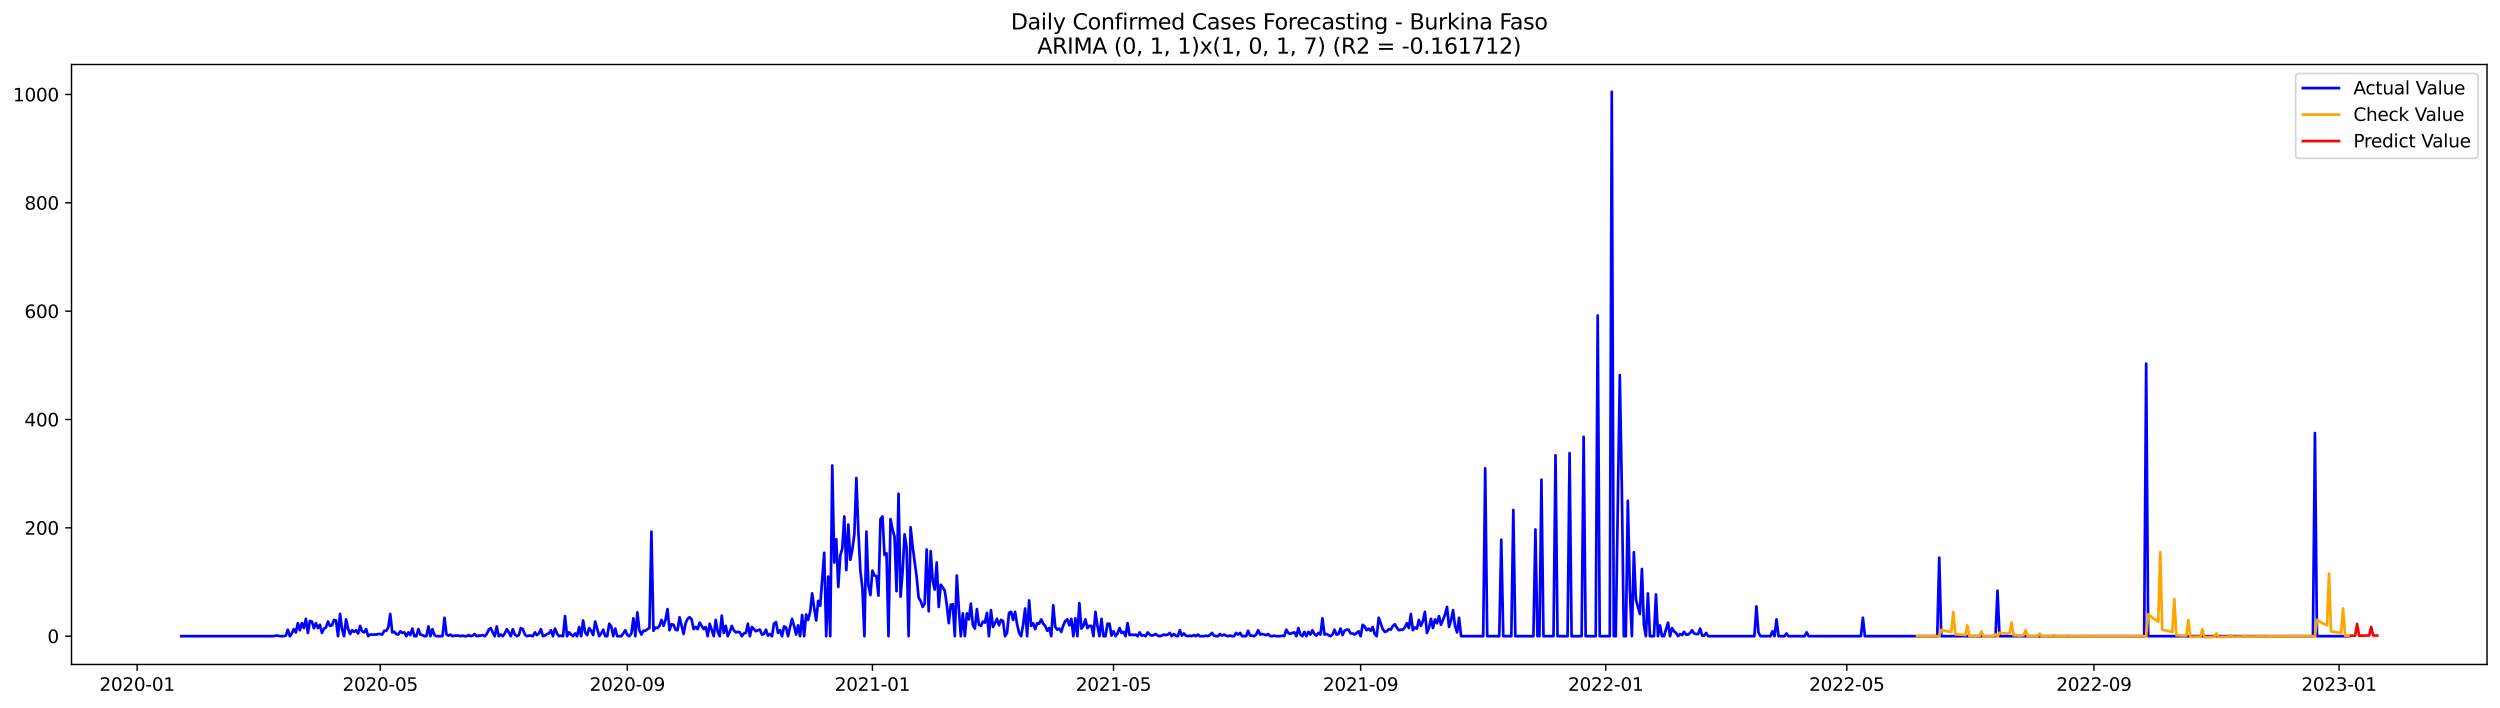 <?xml version="1.0" encoding="utf-8" standalone="no"?>
<!DOCTYPE svg PUBLIC "-//W3C//DTD SVG 1.1//EN"
  "http://www.w3.org/Graphics/SVG/1.1/DTD/svg11.dtd">
<svg xmlns:xlink="http://www.w3.org/1999/xlink" width="1386.05pt" height="392.274pt" viewBox="0 0 1386.05 392.274" xmlns="http://www.w3.org/2000/svg" version="1.1">
 <defs>
  <style type="text/css">*{stroke-linejoin: round; stroke-linecap: butt}</style>
 </defs>
 <g id="figure_1">
  <g id="patch_1">
   <path d="M 0 392.274 
L 1386.05 392.274 
L 1386.05 0 
L 0 0 
z
" style="fill: #ffffff"/>
  </g>
  <g id="axes_1">
   <g id="patch_2">
    <path d="M 39.65 368.396 
L 1378.85 368.396 
L 1378.85 35.755 
L 39.65 35.755 
z
" style="fill: #ffffff"/>
   </g>
   <g id="matplotlib.axis_1">
    <g id="xtick_1">
     <g id="line2d_1">
      <defs>
       <path id="m2b590245a7" d="M 0 0 
L 0 3.5 
" style="stroke: #000000; stroke-width: 0.8"/>
      </defs>
      <g>
       <use xlink:href="#m2b590245a7" x="76.018" y="368.396" style="stroke: #000000; stroke-width: 0.8"/>
      </g>
     </g>
     <g id="text_1">
      <!-- 2020-01 -->
      <g transform="translate(55.126 382.994)scale(0.1 -0.1)">
       <defs>
        <path id="DejaVuSans-32" d="M 1228 531 
L 3431 531 
L 3431 0 
L 469 0 
L 469 531 
Q 828 903 1448 1529 
Q 2069 2156 2228 2338 
Q 2531 2678 2651 2914 
Q 2772 3150 2772 3378 
Q 2772 3750 2511 3984 
Q 2250 4219 1831 4219 
Q 1534 4219 1204 4116 
Q 875 4013 500 3803 
L 500 4441 
Q 881 4594 1212 4672 
Q 1544 4750 1819 4750 
Q 2544 4750 2975 4387 
Q 3406 4025 3406 3419 
Q 3406 3131 3298 2873 
Q 3191 2616 2906 2266 
Q 2828 2175 2409 1742 
Q 1991 1309 1228 531 
z
" transform="scale(0.016)"/>
        <path id="DejaVuSans-30" d="M 2034 4250 
Q 1547 4250 1301 3770 
Q 1056 3291 1056 2328 
Q 1056 1369 1301 889 
Q 1547 409 2034 409 
Q 2525 409 2770 889 
Q 3016 1369 3016 2328 
Q 3016 3291 2770 3770 
Q 2525 4250 2034 4250 
z
M 2034 4750 
Q 2819 4750 3233 4129 
Q 3647 3509 3647 2328 
Q 3647 1150 3233 529 
Q 2819 -91 2034 -91 
Q 1250 -91 836 529 
Q 422 1150 422 2328 
Q 422 3509 836 4129 
Q 1250 4750 2034 4750 
z
" transform="scale(0.016)"/>
        <path id="DejaVuSans-2d" d="M 313 2009 
L 1997 2009 
L 1997 1497 
L 313 1497 
L 313 2009 
z
" transform="scale(0.016)"/>
        <path id="DejaVuSans-31" d="M 794 531 
L 1825 531 
L 1825 4091 
L 703 3866 
L 703 4441 
L 1819 4666 
L 2450 4666 
L 2450 531 
L 3481 531 
L 3481 0 
L 794 0 
L 794 531 
z
" transform="scale(0.016)"/>
       </defs>
       <use xlink:href="#DejaVuSans-32"/>
       <use xlink:href="#DejaVuSans-30" x="63.623"/>
       <use xlink:href="#DejaVuSans-32" x="127.246"/>
       <use xlink:href="#DejaVuSans-30" x="190.869"/>
       <use xlink:href="#DejaVuSans-2d" x="254.492"/>
       <use xlink:href="#DejaVuSans-30" x="290.576"/>
       <use xlink:href="#DejaVuSans-31" x="354.199"/>
      </g>
     </g>
    </g>
    <g id="xtick_2">
     <g id="line2d_2">
      <g>
       <use xlink:href="#m2b590245a7" x="210.795" y="368.396" style="stroke: #000000; stroke-width: 0.8"/>
      </g>
     </g>
     <g id="text_2">
      <!-- 2020-05 -->
      <g transform="translate(189.904 382.994)scale(0.1 -0.1)">
       <defs>
        <path id="DejaVuSans-35" d="M 691 4666 
L 3169 4666 
L 3169 4134 
L 1269 4134 
L 1269 2991 
Q 1406 3038 1543 3061 
Q 1681 3084 1819 3084 
Q 2600 3084 3056 2656 
Q 3513 2228 3513 1497 
Q 3513 744 3044 326 
Q 2575 -91 1722 -91 
Q 1428 -91 1123 -41 
Q 819 9 494 109 
L 494 744 
Q 775 591 1075 516 
Q 1375 441 1709 441 
Q 2250 441 2565 725 
Q 2881 1009 2881 1497 
Q 2881 1984 2565 2268 
Q 2250 2553 1709 2553 
Q 1456 2553 1204 2497 
Q 953 2441 691 2322 
L 691 4666 
z
" transform="scale(0.016)"/>
       </defs>
       <use xlink:href="#DejaVuSans-32"/>
       <use xlink:href="#DejaVuSans-30" x="63.623"/>
       <use xlink:href="#DejaVuSans-32" x="127.246"/>
       <use xlink:href="#DejaVuSans-30" x="190.869"/>
       <use xlink:href="#DejaVuSans-2d" x="254.492"/>
       <use xlink:href="#DejaVuSans-30" x="290.576"/>
       <use xlink:href="#DejaVuSans-35" x="354.199"/>
      </g>
     </g>
    </g>
    <g id="xtick_3">
     <g id="line2d_3">
      <g>
       <use xlink:href="#m2b590245a7" x="347.801" y="368.396" style="stroke: #000000; stroke-width: 0.8"/>
      </g>
     </g>
     <g id="text_3">
      <!-- 2020-09 -->
      <g transform="translate(326.909 382.994)scale(0.1 -0.1)">
       <defs>
        <path id="DejaVuSans-39" d="M 703 97 
L 703 672 
Q 941 559 1184 500 
Q 1428 441 1663 441 
Q 2288 441 2617 861 
Q 2947 1281 2994 2138 
Q 2813 1869 2534 1725 
Q 2256 1581 1919 1581 
Q 1219 1581 811 2004 
Q 403 2428 403 3163 
Q 403 3881 828 4315 
Q 1253 4750 1959 4750 
Q 2769 4750 3195 4129 
Q 3622 3509 3622 2328 
Q 3622 1225 3098 567 
Q 2575 -91 1691 -91 
Q 1453 -91 1209 -44 
Q 966 3 703 97 
z
M 1959 2075 
Q 2384 2075 2632 2365 
Q 2881 2656 2881 3163 
Q 2881 3666 2632 3958 
Q 2384 4250 1959 4250 
Q 1534 4250 1286 3958 
Q 1038 3666 1038 3163 
Q 1038 2656 1286 2365 
Q 1534 2075 1959 2075 
z
" transform="scale(0.016)"/>
       </defs>
       <use xlink:href="#DejaVuSans-32"/>
       <use xlink:href="#DejaVuSans-30" x="63.623"/>
       <use xlink:href="#DejaVuSans-32" x="127.246"/>
       <use xlink:href="#DejaVuSans-30" x="190.869"/>
       <use xlink:href="#DejaVuSans-2d" x="254.492"/>
       <use xlink:href="#DejaVuSans-30" x="290.576"/>
       <use xlink:href="#DejaVuSans-39" x="354.199"/>
      </g>
     </g>
    </g>
    <g id="xtick_4">
     <g id="line2d_4">
      <g>
       <use xlink:href="#m2b590245a7" x="483.692" y="368.396" style="stroke: #000000; stroke-width: 0.8"/>
      </g>
     </g>
     <g id="text_4">
      <!-- 2021-01 -->
      <g transform="translate(462.801 382.994)scale(0.1 -0.1)">
       <use xlink:href="#DejaVuSans-32"/>
       <use xlink:href="#DejaVuSans-30" x="63.623"/>
       <use xlink:href="#DejaVuSans-32" x="127.246"/>
       <use xlink:href="#DejaVuSans-31" x="190.869"/>
       <use xlink:href="#DejaVuSans-2d" x="254.492"/>
       <use xlink:href="#DejaVuSans-30" x="290.576"/>
       <use xlink:href="#DejaVuSans-31" x="354.199"/>
      </g>
     </g>
    </g>
    <g id="xtick_5">
     <g id="line2d_5">
      <g>
       <use xlink:href="#m2b590245a7" x="617.356" y="368.396" style="stroke: #000000; stroke-width: 0.8"/>
      </g>
     </g>
     <g id="text_5">
      <!-- 2021-05 -->
      <g transform="translate(596.465 382.994)scale(0.1 -0.1)">
       <use xlink:href="#DejaVuSans-32"/>
       <use xlink:href="#DejaVuSans-30" x="63.623"/>
       <use xlink:href="#DejaVuSans-32" x="127.246"/>
       <use xlink:href="#DejaVuSans-31" x="190.869"/>
       <use xlink:href="#DejaVuSans-2d" x="254.492"/>
       <use xlink:href="#DejaVuSans-30" x="290.576"/>
       <use xlink:href="#DejaVuSans-35" x="354.199"/>
      </g>
     </g>
    </g>
    <g id="xtick_6">
     <g id="line2d_6">
      <g>
       <use xlink:href="#m2b590245a7" x="754.362" y="368.396" style="stroke: #000000; stroke-width: 0.8"/>
      </g>
     </g>
     <g id="text_6">
      <!-- 2021-09 -->
      <g transform="translate(733.47 382.994)scale(0.1 -0.1)">
       <use xlink:href="#DejaVuSans-32"/>
       <use xlink:href="#DejaVuSans-30" x="63.623"/>
       <use xlink:href="#DejaVuSans-32" x="127.246"/>
       <use xlink:href="#DejaVuSans-31" x="190.869"/>
       <use xlink:href="#DejaVuSans-2d" x="254.492"/>
       <use xlink:href="#DejaVuSans-30" x="290.576"/>
       <use xlink:href="#DejaVuSans-39" x="354.199"/>
      </g>
     </g>
    </g>
    <g id="xtick_7">
     <g id="line2d_7">
      <g>
       <use xlink:href="#m2b590245a7" x="890.253" y="368.396" style="stroke: #000000; stroke-width: 0.8"/>
      </g>
     </g>
     <g id="text_7">
      <!-- 2022-01 -->
      <g transform="translate(869.362 382.994)scale(0.1 -0.1)">
       <use xlink:href="#DejaVuSans-32"/>
       <use xlink:href="#DejaVuSans-30" x="63.623"/>
       <use xlink:href="#DejaVuSans-32" x="127.246"/>
       <use xlink:href="#DejaVuSans-32" x="190.869"/>
       <use xlink:href="#DejaVuSans-2d" x="254.492"/>
       <use xlink:href="#DejaVuSans-30" x="290.576"/>
       <use xlink:href="#DejaVuSans-31" x="354.199"/>
      </g>
     </g>
    </g>
    <g id="xtick_8">
     <g id="line2d_8">
      <g>
       <use xlink:href="#m2b590245a7" x="1023.917" y="368.396" style="stroke: #000000; stroke-width: 0.8"/>
      </g>
     </g>
     <g id="text_8">
      <!-- 2022-05 -->
      <g transform="translate(1003.025 382.994)scale(0.1 -0.1)">
       <use xlink:href="#DejaVuSans-32"/>
       <use xlink:href="#DejaVuSans-30" x="63.623"/>
       <use xlink:href="#DejaVuSans-32" x="127.246"/>
       <use xlink:href="#DejaVuSans-32" x="190.869"/>
       <use xlink:href="#DejaVuSans-2d" x="254.492"/>
       <use xlink:href="#DejaVuSans-30" x="290.576"/>
       <use xlink:href="#DejaVuSans-35" x="354.199"/>
      </g>
     </g>
    </g>
    <g id="xtick_9">
     <g id="line2d_9">
      <g>
       <use xlink:href="#m2b590245a7" x="1160.922" y="368.396" style="stroke: #000000; stroke-width: 0.8"/>
      </g>
     </g>
     <g id="text_9">
      <!-- 2022-09 -->
      <g transform="translate(1140.031 382.994)scale(0.1 -0.1)">
       <use xlink:href="#DejaVuSans-32"/>
       <use xlink:href="#DejaVuSans-30" x="63.623"/>
       <use xlink:href="#DejaVuSans-32" x="127.246"/>
       <use xlink:href="#DejaVuSans-32" x="190.869"/>
       <use xlink:href="#DejaVuSans-2d" x="254.492"/>
       <use xlink:href="#DejaVuSans-30" x="290.576"/>
       <use xlink:href="#DejaVuSans-39" x="354.199"/>
      </g>
     </g>
    </g>
    <g id="xtick_10">
     <g id="line2d_10">
      <g>
       <use xlink:href="#m2b590245a7" x="1296.814" y="368.396" style="stroke: #000000; stroke-width: 0.8"/>
      </g>
     </g>
     <g id="text_10">
      <!-- 2023-01 -->
      <g transform="translate(1275.922 382.994)scale(0.1 -0.1)">
       <defs>
        <path id="DejaVuSans-33" d="M 2597 2516 
Q 3050 2419 3304 2112 
Q 3559 1806 3559 1356 
Q 3559 666 3084 287 
Q 2609 -91 1734 -91 
Q 1441 -91 1130 -33 
Q 819 25 488 141 
L 488 750 
Q 750 597 1062 519 
Q 1375 441 1716 441 
Q 2309 441 2620 675 
Q 2931 909 2931 1356 
Q 2931 1769 2642 2001 
Q 2353 2234 1838 2234 
L 1294 2234 
L 1294 2753 
L 1863 2753 
Q 2328 2753 2575 2939 
Q 2822 3125 2822 3475 
Q 2822 3834 2567 4026 
Q 2313 4219 1838 4219 
Q 1578 4219 1281 4162 
Q 984 4106 628 3988 
L 628 4550 
Q 988 4650 1302 4700 
Q 1616 4750 1894 4750 
Q 2613 4750 3031 4423 
Q 3450 4097 3450 3541 
Q 3450 3153 3228 2886 
Q 3006 2619 2597 2516 
z
" transform="scale(0.016)"/>
       </defs>
       <use xlink:href="#DejaVuSans-32"/>
       <use xlink:href="#DejaVuSans-30" x="63.623"/>
       <use xlink:href="#DejaVuSans-32" x="127.246"/>
       <use xlink:href="#DejaVuSans-33" x="190.869"/>
       <use xlink:href="#DejaVuSans-2d" x="254.492"/>
       <use xlink:href="#DejaVuSans-30" x="290.576"/>
       <use xlink:href="#DejaVuSans-31" x="354.199"/>
      </g>
     </g>
    </g>
   </g>
   <g id="matplotlib.axis_2">
    <g id="ytick_1">
     <g id="line2d_11">
      <defs>
       <path id="m548d97e903" d="M 0 0 
L -3.5 0 
" style="stroke: #000000; stroke-width: 0.8"/>
      </defs>
      <g>
       <use xlink:href="#m548d97e903" x="39.65" y="352.71" style="stroke: #000000; stroke-width: 0.8"/>
      </g>
     </g>
     <g id="text_11">
      <!-- 0 -->
      <g transform="translate(26.288 356.509)scale(0.1 -0.1)">
       <use xlink:href="#DejaVuSans-30"/>
      </g>
     </g>
    </g>
    <g id="ytick_2">
     <g id="line2d_12">
      <g>
       <use xlink:href="#m548d97e903" x="39.65" y="292.643" style="stroke: #000000; stroke-width: 0.8"/>
      </g>
     </g>
     <g id="text_12">
      <!-- 200 -->
      <g transform="translate(13.562 296.442)scale(0.1 -0.1)">
       <use xlink:href="#DejaVuSans-32"/>
       <use xlink:href="#DejaVuSans-30" x="63.623"/>
       <use xlink:href="#DejaVuSans-30" x="127.246"/>
      </g>
     </g>
    </g>
    <g id="ytick_3">
     <g id="line2d_13">
      <g>
       <use xlink:href="#m548d97e903" x="39.65" y="232.577" style="stroke: #000000; stroke-width: 0.8"/>
      </g>
     </g>
     <g id="text_13">
      <!-- 400 -->
      <g transform="translate(13.562 236.376)scale(0.1 -0.1)">
       <defs>
        <path id="DejaVuSans-34" d="M 2419 4116 
L 825 1625 
L 2419 1625 
L 2419 4116 
z
M 2253 4666 
L 3047 4666 
L 3047 1625 
L 3713 1625 
L 3713 1100 
L 3047 1100 
L 3047 0 
L 2419 0 
L 2419 1100 
L 313 1100 
L 313 1709 
L 2253 4666 
z
" transform="scale(0.016)"/>
       </defs>
       <use xlink:href="#DejaVuSans-34"/>
       <use xlink:href="#DejaVuSans-30" x="63.623"/>
       <use xlink:href="#DejaVuSans-30" x="127.246"/>
      </g>
     </g>
    </g>
    <g id="ytick_4">
     <g id="line2d_14">
      <g>
       <use xlink:href="#m548d97e903" x="39.65" y="172.51" style="stroke: #000000; stroke-width: 0.8"/>
      </g>
     </g>
     <g id="text_14">
      <!-- 600 -->
      <g transform="translate(13.562 176.309)scale(0.1 -0.1)">
       <defs>
        <path id="DejaVuSans-36" d="M 2113 2584 
Q 1688 2584 1439 2293 
Q 1191 2003 1191 1497 
Q 1191 994 1439 701 
Q 1688 409 2113 409 
Q 2538 409 2786 701 
Q 3034 994 3034 1497 
Q 3034 2003 2786 2293 
Q 2538 2584 2113 2584 
z
M 3366 4563 
L 3366 3988 
Q 3128 4100 2886 4159 
Q 2644 4219 2406 4219 
Q 1781 4219 1451 3797 
Q 1122 3375 1075 2522 
Q 1259 2794 1537 2939 
Q 1816 3084 2150 3084 
Q 2853 3084 3261 2657 
Q 3669 2231 3669 1497 
Q 3669 778 3244 343 
Q 2819 -91 2113 -91 
Q 1303 -91 875 529 
Q 447 1150 447 2328 
Q 447 3434 972 4092 
Q 1497 4750 2381 4750 
Q 2619 4750 2861 4703 
Q 3103 4656 3366 4563 
z
" transform="scale(0.016)"/>
       </defs>
       <use xlink:href="#DejaVuSans-36"/>
       <use xlink:href="#DejaVuSans-30" x="63.623"/>
       <use xlink:href="#DejaVuSans-30" x="127.246"/>
      </g>
     </g>
    </g>
    <g id="ytick_5">
     <g id="line2d_15">
      <g>
       <use xlink:href="#m548d97e903" x="39.65" y="112.444" style="stroke: #000000; stroke-width: 0.8"/>
      </g>
     </g>
     <g id="text_15">
      <!-- 800 -->
      <g transform="translate(13.562 116.243)scale(0.1 -0.1)">
       <defs>
        <path id="DejaVuSans-38" d="M 2034 2216 
Q 1584 2216 1326 1975 
Q 1069 1734 1069 1313 
Q 1069 891 1326 650 
Q 1584 409 2034 409 
Q 2484 409 2743 651 
Q 3003 894 3003 1313 
Q 3003 1734 2745 1975 
Q 2488 2216 2034 2216 
z
M 1403 2484 
Q 997 2584 770 2862 
Q 544 3141 544 3541 
Q 544 4100 942 4425 
Q 1341 4750 2034 4750 
Q 2731 4750 3128 4425 
Q 3525 4100 3525 3541 
Q 3525 3141 3298 2862 
Q 3072 2584 2669 2484 
Q 3125 2378 3379 2068 
Q 3634 1759 3634 1313 
Q 3634 634 3220 271 
Q 2806 -91 2034 -91 
Q 1263 -91 848 271 
Q 434 634 434 1313 
Q 434 1759 690 2068 
Q 947 2378 1403 2484 
z
M 1172 3481 
Q 1172 3119 1398 2916 
Q 1625 2713 2034 2713 
Q 2441 2713 2670 2916 
Q 2900 3119 2900 3481 
Q 2900 3844 2670 4047 
Q 2441 4250 2034 4250 
Q 1625 4250 1398 4047 
Q 1172 3844 1172 3481 
z
" transform="scale(0.016)"/>
       </defs>
       <use xlink:href="#DejaVuSans-38"/>
       <use xlink:href="#DejaVuSans-30" x="63.623"/>
       <use xlink:href="#DejaVuSans-30" x="127.246"/>
      </g>
     </g>
    </g>
    <g id="ytick_6">
     <g id="line2d_16">
      <g>
       <use xlink:href="#m548d97e903" x="39.65" y="52.377" style="stroke: #000000; stroke-width: 0.8"/>
      </g>
     </g>
     <g id="text_16">
      <!-- 1000 -->
      <g transform="translate(7.2 56.176)scale(0.1 -0.1)">
       <use xlink:href="#DejaVuSans-31"/>
       <use xlink:href="#DejaVuSans-30" x="63.623"/>
       <use xlink:href="#DejaVuSans-30" x="127.246"/>
       <use xlink:href="#DejaVuSans-30" x="190.869"/>
      </g>
     </g>
    </g>
   </g>
   <g id="line2d_17">
    <path d="M 100.523 352.71 
L 151.761 352.71 
L 152.874 352.409 
L 153.988 352.409 
L 155.102 352.71 
L 157.33 352.71 
L 158.444 352.409 
L 159.558 349.106 
L 160.671 352.71 
L 161.785 351.208 
L 162.899 348.805 
L 164.013 350.607 
L 165.127 345.502 
L 166.241 349.406 
L 167.355 345.502 
L 168.468 348.205 
L 169.582 343.099 
L 170.696 350.908 
L 171.81 344.3 
L 172.924 344.601 
L 174.038 348.205 
L 175.152 345.502 
L 176.266 348.205 
L 177.379 346.403 
L 178.493 350.908 
L 179.607 348.505 
L 180.721 347.904 
L 181.835 344.601 
L 182.949 347.003 
L 184.063 346.703 
L 185.176 343.7 
L 186.29 344 
L 187.404 352.71 
L 188.518 340.396 
L 189.632 348.805 
L 190.746 352.71 
L 191.86 343.399 
L 192.974 348.505 
L 194.087 351.508 
L 195.201 349.406 
L 196.315 350.307 
L 197.429 349.406 
L 198.543 351.208 
L 199.657 347.003 
L 200.771 350.007 
L 201.884 350.607 
L 202.998 348.805 
L 204.112 352.71 
L 205.226 351.809 
L 208.568 351.809 
L 209.682 351.508 
L 210.795 351.508 
L 211.909 351.809 
L 213.023 349.706 
L 214.137 349.706 
L 215.251 347.904 
L 216.365 340.396 
L 217.479 350.607 
L 218.592 350.307 
L 219.706 351.508 
L 220.82 351.809 
L 221.934 350.007 
L 223.048 350.908 
L 224.162 350.607 
L 225.276 352.71 
L 226.389 350.607 
L 227.503 352.109 
L 228.617 348.505 
L 229.731 352.71 
L 230.845 352.71 
L 231.959 348.805 
L 233.073 351.809 
L 234.187 352.109 
L 235.3 352.71 
L 236.414 352.71 
L 237.528 347.304 
L 238.642 352.71 
L 239.756 348.805 
L 240.87 352.109 
L 241.984 352.71 
L 245.325 352.71 
L 246.439 342.498 
L 247.553 351.809 
L 248.667 352.409 
L 249.781 351.809 
L 250.895 352.71 
L 252.008 352.409 
L 254.236 352.409 
L 255.35 352.71 
L 256.464 352.409 
L 257.578 352.71 
L 258.692 352.71 
L 259.805 352.109 
L 260.919 352.71 
L 262.033 352.409 
L 263.147 351.508 
L 264.261 352.71 
L 265.375 352.409 
L 266.489 352.409 
L 267.602 352.109 
L 268.716 352.71 
L 269.83 351.508 
L 270.944 349.106 
L 272.058 348.205 
L 273.172 350.607 
L 274.286 352.71 
L 275.4 347.304 
L 276.513 352.71 
L 277.627 351.809 
L 278.741 352.71 
L 279.855 351.208 
L 280.969 348.805 
L 282.083 350.607 
L 283.197 352.71 
L 284.31 348.805 
L 285.424 351.809 
L 286.538 352.71 
L 287.652 352.109 
L 288.766 348.205 
L 289.88 348.805 
L 290.994 351.809 
L 292.108 352.71 
L 293.221 352.409 
L 294.335 352.409 
L 295.449 352.71 
L 296.563 350.607 
L 297.677 352.109 
L 298.791 351.208 
L 299.905 348.805 
L 301.018 352.71 
L 302.132 352.409 
L 303.246 351.508 
L 304.36 351.208 
L 305.474 349.406 
L 306.588 352.71 
L 307.702 348.505 
L 308.815 351.208 
L 309.929 352.71 
L 311.043 352.409 
L 312.157 352.71 
L 313.271 341.597 
L 314.385 352.71 
L 315.499 350.607 
L 316.613 351.809 
L 317.726 352.71 
L 318.84 351.208 
L 319.954 352.71 
L 321.068 347.604 
L 322.182 352.71 
L 323.296 344 
L 324.41 350.607 
L 325.523 352.109 
L 326.637 348.205 
L 327.751 349.706 
L 328.865 352.109 
L 329.979 344.601 
L 332.207 352.71 
L 333.321 351.208 
L 334.434 349.106 
L 335.548 352.71 
L 336.662 352.71 
L 337.776 345.802 
L 338.89 347.304 
L 340.004 352.71 
L 341.118 348.505 
L 342.231 352.71 
L 344.459 352.71 
L 345.573 351.208 
L 346.687 349.406 
L 347.801 352.109 
L 348.915 352.71 
L 350.029 351.208 
L 351.142 342.799 
L 352.256 352.71 
L 353.37 339.495 
L 354.484 349.406 
L 355.598 351.809 
L 356.712 349.706 
L 357.826 349.706 
L 358.939 348.805 
L 360.053 348.205 
L 361.167 294.746 
L 362.281 349.706 
L 363.395 347.904 
L 364.509 348.205 
L 365.623 347.003 
L 366.736 343.7 
L 367.85 347.003 
L 368.964 343.7 
L 370.078 337.693 
L 371.192 349.406 
L 372.306 346.102 
L 373.42 346.403 
L 374.534 349.106 
L 375.647 349.406 
L 376.761 342.198 
L 378.989 351.508 
L 380.103 345.502 
L 381.217 343.099 
L 382.331 342.198 
L 383.444 343.399 
L 384.558 348.805 
L 385.672 347.604 
L 386.786 348.805 
L 387.9 345.201 
L 390.128 348.805 
L 391.242 347.604 
L 392.355 352.71 
L 393.469 345.802 
L 395.697 352.71 
L 396.811 343.7 
L 397.925 350.307 
L 399.039 352.71 
L 400.152 341.297 
L 401.266 350.908 
L 402.38 347.003 
L 403.494 352.71 
L 404.608 350.307 
L 405.722 347.003 
L 406.836 349.406 
L 407.949 350.607 
L 409.063 350.307 
L 410.177 350.607 
L 411.291 352.71 
L 412.405 351.208 
L 413.519 350.908 
L 414.633 345.802 
L 415.747 352.71 
L 416.86 347.604 
L 419.088 350.007 
L 420.202 349.406 
L 421.316 349.106 
L 422.43 351.809 
L 423.544 351.508 
L 424.657 349.106 
L 425.771 352.409 
L 426.885 351.508 
L 427.999 352.71 
L 429.113 345.802 
L 430.227 344.901 
L 431.341 350.908 
L 432.455 349.406 
L 433.568 352.71 
L 434.682 347.304 
L 435.796 347.904 
L 436.91 352.71 
L 438.024 347.604 
L 439.138 343.099 
L 440.252 347.003 
L 441.365 351.809 
L 442.479 346.703 
L 443.593 352.71 
L 444.707 340.997 
L 445.821 352.71 
L 446.935 340.696 
L 448.049 343.7 
L 449.163 339.195 
L 450.276 328.983 
L 451.39 337.092 
L 452.504 344 
L 453.618 333.188 
L 454.732 335.891 
L 456.96 306.459 
L 458.073 352.71 
L 459.187 319.673 
L 460.301 352.71 
L 461.415 258.105 
L 462.529 311.864 
L 463.643 298.95 
L 464.757 325.379 
L 465.87 307.96 
L 466.984 304.056 
L 468.098 286.336 
L 469.212 316.069 
L 470.326 290.841 
L 471.44 310.363 
L 472.554 304.657 
L 473.668 296.247 
L 474.781 265.013 
L 475.895 294.746 
L 477.009 316.369 
L 478.123 325.98 
L 479.237 352.71 
L 480.351 294.746 
L 481.465 324.478 
L 482.578 329.884 
L 483.692 316.369 
L 484.806 319.072 
L 485.92 319.373 
L 487.034 330.185 
L 488.148 287.838 
L 489.262 286.336 
L 490.376 307.66 
L 491.489 306.759 
L 492.603 352.71 
L 493.717 287.838 
L 494.831 293.544 
L 495.945 297.449 
L 497.059 327.782 
L 498.173 273.722 
L 499.286 330.785 
L 500.4 317.27 
L 501.514 296.247 
L 502.628 303.455 
L 503.742 352.71 
L 504.856 292.343 
L 505.97 302.855 
L 508.197 319.673 
L 509.311 331.386 
L 510.425 333.188 
L 511.539 336.492 
L 512.653 334.69 
L 513.767 304.657 
L 514.881 338.894 
L 515.994 305.558 
L 517.108 322.076 
L 518.222 326.881 
L 519.336 311.864 
L 520.45 336.492 
L 521.564 324.178 
L 522.678 325.68 
L 523.791 327.482 
L 524.905 335.29 
L 526.019 345.502 
L 527.133 335.29 
L 528.247 334.99 
L 529.361 352.71 
L 530.475 319.072 
L 531.589 337.693 
L 532.702 352.71 
L 533.816 340.096 
L 534.93 352.71 
L 536.044 340.096 
L 537.158 343.399 
L 538.272 334.69 
L 539.386 346.703 
L 540.499 348.505 
L 541.613 337.693 
L 542.727 346.403 
L 543.841 347.003 
L 544.955 344.601 
L 546.069 345.201 
L 547.183 339.795 
L 548.296 352.71 
L 549.41 338.294 
L 550.524 347.604 
L 551.638 345.502 
L 552.752 343.099 
L 553.866 346.703 
L 554.98 343.7 
L 556.094 344.3 
L 557.207 352.71 
L 558.321 350.908 
L 559.435 339.795 
L 560.549 339.195 
L 561.663 343.7 
L 562.777 339.195 
L 563.891 346.102 
L 565.004 350.908 
L 566.118 352.71 
L 567.232 346.403 
L 568.346 337.393 
L 569.46 352.71 
L 570.574 332.888 
L 571.688 347.003 
L 572.802 345.502 
L 573.915 348.805 
L 575.029 345.502 
L 576.143 345.802 
L 577.257 343.399 
L 578.371 345.802 
L 579.485 347.003 
L 580.599 349.706 
L 581.712 348.205 
L 582.826 352.71 
L 583.94 335.591 
L 585.054 347.604 
L 586.168 349.106 
L 587.282 348.505 
L 588.396 350.307 
L 589.51 346.703 
L 590.623 344.3 
L 591.737 343.399 
L 592.851 346.703 
L 593.965 343.099 
L 595.079 352.71 
L 596.193 342.799 
L 597.307 352.71 
L 598.42 334.389 
L 599.534 348.505 
L 600.648 347.003 
L 601.762 343.399 
L 602.876 348.205 
L 603.99 347.003 
L 605.104 347.003 
L 606.217 352.71 
L 607.331 339.195 
L 608.445 347.003 
L 609.559 352.71 
L 610.673 343.099 
L 611.787 352.71 
L 612.901 352.71 
L 614.015 345.802 
L 615.128 345.802 
L 616.242 352.409 
L 617.356 350.007 
L 618.47 352.71 
L 619.584 351.208 
L 620.698 348.205 
L 621.812 350.908 
L 622.925 350.307 
L 624.039 352.71 
L 625.153 345.502 
L 626.267 352.109 
L 627.381 351.809 
L 628.495 352.109 
L 629.609 351.809 
L 630.723 352.71 
L 631.836 350.607 
L 632.95 352.409 
L 634.064 352.109 
L 635.178 352.71 
L 636.292 350.607 
L 637.406 351.809 
L 638.52 352.409 
L 639.633 352.109 
L 640.747 351.508 
L 641.861 352.409 
L 642.975 352.71 
L 644.089 352.409 
L 645.203 351.809 
L 646.317 352.109 
L 647.43 351.809 
L 648.544 350.908 
L 649.658 352.71 
L 650.772 351.508 
L 651.886 352.409 
L 653 352.71 
L 654.114 349.406 
L 655.228 352.409 
L 656.341 351.208 
L 657.455 352.409 
L 658.569 352.71 
L 659.683 352.409 
L 660.797 352.71 
L 661.911 352.109 
L 663.025 352.71 
L 664.138 351.809 
L 665.252 352.71 
L 667.48 352.71 
L 668.594 352.409 
L 669.708 352.71 
L 670.822 352.109 
L 671.936 350.908 
L 673.049 352.409 
L 674.163 352.71 
L 675.277 352.71 
L 676.391 351.508 
L 677.505 352.409 
L 678.619 351.809 
L 679.733 352.409 
L 680.846 352.71 
L 681.96 352.409 
L 683.074 352.71 
L 684.188 352.71 
L 685.302 350.908 
L 686.416 351.809 
L 687.53 350.908 
L 688.643 352.71 
L 690.871 352.71 
L 691.985 349.706 
L 693.099 352.409 
L 694.213 352.409 
L 695.327 352.71 
L 696.441 351.809 
L 697.554 349.406 
L 698.668 351.809 
L 699.782 351.508 
L 702.01 352.109 
L 703.124 351.508 
L 704.238 352.71 
L 705.351 352.71 
L 706.465 352.409 
L 707.579 352.71 
L 709.807 352.71 
L 710.921 352.409 
L 712.035 352.71 
L 713.149 349.106 
L 714.262 350.908 
L 715.376 351.508 
L 716.49 350.908 
L 717.604 350.607 
L 718.718 352.71 
L 719.832 348.205 
L 720.946 351.809 
L 722.059 352.71 
L 723.173 350.307 
L 724.287 352.71 
L 725.401 350.307 
L 726.515 351.809 
L 727.629 349.406 
L 728.743 351.508 
L 729.857 352.409 
L 730.97 350.908 
L 732.084 351.809 
L 733.198 342.799 
L 734.312 351.809 
L 735.426 351.508 
L 737.654 352.71 
L 738.767 351.809 
L 739.881 349.106 
L 740.995 351.809 
L 742.109 351.508 
L 743.223 348.505 
L 744.337 352.109 
L 745.451 349.706 
L 746.564 349.106 
L 747.678 349.106 
L 748.792 351.208 
L 749.906 351.208 
L 751.02 351.809 
L 753.248 350.007 
L 754.362 352.71 
L 755.475 346.403 
L 756.589 347.304 
L 757.703 349.406 
L 758.817 348.505 
L 759.931 349.706 
L 761.045 347.604 
L 762.159 351.508 
L 763.272 352.71 
L 764.386 342.498 
L 766.614 348.805 
L 767.728 350.307 
L 768.842 350.007 
L 769.956 348.805 
L 771.07 349.106 
L 772.183 347.003 
L 773.297 346.102 
L 774.411 347.904 
L 775.525 349.406 
L 776.639 349.106 
L 777.753 349.106 
L 778.867 347.904 
L 779.98 345.502 
L 781.094 348.205 
L 782.208 340.396 
L 783.322 349.406 
L 784.436 347.904 
L 785.55 348.505 
L 786.664 343.7 
L 787.777 347.003 
L 788.891 344.3 
L 790.005 339.195 
L 791.119 350.908 
L 792.233 348.205 
L 793.347 343.099 
L 794.461 348.205 
L 795.575 343.399 
L 796.688 345.502 
L 797.802 341.597 
L 798.916 346.403 
L 800.03 343.7 
L 801.144 340.696 
L 802.258 336.492 
L 803.372 347.604 
L 804.485 344 
L 805.599 338.294 
L 806.713 347.304 
L 807.827 350.607 
L 808.941 342.498 
L 810.055 352.71 
L 822.307 352.71 
L 823.421 259.607 
L 824.535 352.71 
L 831.218 352.71 
L 832.332 299.251 
L 833.446 352.71 
L 837.901 352.71 
L 839.015 282.732 
L 840.129 352.71 
L 850.154 352.71 
L 851.268 293.544 
L 852.382 352.71 
L 853.496 352.71 
L 854.609 265.914 
L 855.723 352.71 
L 861.293 352.71 
L 862.406 252.399 
L 863.52 352.71 
L 869.09 352.71 
L 870.204 251.197 
L 871.317 352.71 
L 876.887 352.71 
L 878.001 242.187 
L 879.114 352.71 
L 884.684 352.71 
L 885.798 174.913 
L 886.911 352.71 
L 892.481 352.71 
L 893.595 50.876 
L 894.709 352.71 
L 895.822 352.71 
L 898.05 207.949 
L 899.164 269.818 
L 900.278 352.71 
L 901.392 352.71 
L 902.506 277.627 
L 903.619 326.881 
L 904.733 352.71 
L 905.847 306.158 
L 906.961 332.287 
L 909.189 340.396 
L 910.303 315.468 
L 911.417 346.403 
L 912.53 352.71 
L 913.644 328.983 
L 914.758 352.71 
L 916.986 352.71 
L 918.1 329.584 
L 919.214 352.71 
L 920.327 346.703 
L 921.441 352.71 
L 922.555 352.71 
L 924.783 345.201 
L 925.897 352.71 
L 927.011 348.205 
L 928.124 350.007 
L 929.238 350.908 
L 930.352 352.71 
L 931.466 351.508 
L 932.58 352.109 
L 933.694 350.307 
L 934.808 351.809 
L 935.922 351.809 
L 937.035 350.908 
L 938.149 349.406 
L 939.263 351.208 
L 940.377 351.508 
L 941.491 351.508 
L 942.605 348.505 
L 943.719 352.409 
L 944.832 352.409 
L 945.946 350.908 
L 947.06 352.71 
L 972.679 352.71 
L 973.793 336.191 
L 974.907 350.607 
L 976.021 352.71 
L 981.59 352.71 
L 982.704 350.007 
L 983.818 352.71 
L 984.932 343.399 
L 986.045 352.71 
L 989.387 352.71 
L 990.501 351.208 
L 991.615 352.71 
L 1000.526 352.71 
L 1001.64 350.607 
L 1002.753 352.71 
L 1031.714 352.71 
L 1032.828 342.498 
L 1033.942 352.71 
L 1074.041 352.71 
L 1075.155 309.162 
L 1076.269 352.71 
L 1106.343 352.71 
L 1107.457 327.482 
L 1108.571 352.71 
L 1188.769 352.71 
L 1189.883 201.642 
L 1190.997 352.71 
L 1282.334 352.71 
L 1283.447 240.085 
L 1284.561 352.71 
L 1302.383 352.71 
L 1302.383 352.71 
" clip-path="url(#pef49818a7e)" style="fill: none; stroke: #0000ff; stroke-width: 1.5; stroke-linecap: square"/>
   </g>
   <g id="line2d_18">
    <path d="M 1062.902 352.737 
L 1064.016 352.458 
L 1065.13 352.758 
L 1070.699 352.74 
L 1071.813 352.608 
L 1072.927 352.747 
L 1075.155 352.741 
L 1076.269 349.219 
L 1078.496 349.76 
L 1080.724 350.223 
L 1081.838 350.424 
L 1082.952 339.299 
L 1084.066 351.692 
L 1089.635 352.045 
L 1090.749 346.777 
L 1091.863 352.578 
L 1097.432 352.624 
L 1098.546 350.127 
L 1099.66 352.84 
L 1105.229 352.796 
L 1106.343 351.611 
L 1107.457 352.877 
L 1108.571 350.825 
L 1113.026 351.365 
L 1114.14 350.919 
L 1115.254 345.066 
L 1116.368 352.236 
L 1120.823 352.371 
L 1121.937 352.138 
L 1123.051 349.362 
L 1124.165 352.716 
L 1128.62 352.714 
L 1129.734 352.591 
L 1130.848 351.273 
L 1131.962 352.839 
L 1137.531 352.737 
L 1138.645 352.11 
L 1139.759 352.841 
L 1145.328 352.769 
L 1146.442 352.47 
L 1147.556 352.811 
L 1153.125 352.763 
L 1154.239 352.62 
L 1155.353 352.779 
L 1188.769 352.718 
L 1189.883 352.717 
L 1190.997 340.507 
L 1193.224 342.397 
L 1195.452 343.999 
L 1196.566 344.703 
L 1197.68 306.119 
L 1198.794 349.116 
L 1202.135 349.919 
L 1204.363 350.352 
L 1205.477 332.083 
L 1206.591 352.209 
L 1212.16 352.382 
L 1213.274 343.723 
L 1214.388 353.134 
L 1219.957 352.988 
L 1221.071 348.879 
L 1222.185 353.276 
L 1227.754 353.081 
L 1228.868 351.128 
L 1229.982 353.179 
L 1235.551 353.018 
L 1236.665 352.088 
L 1237.779 353.043 
L 1243.348 352.928 
L 1244.462 352.485 
L 1245.576 352.929 
L 1251.145 352.853 
L 1252.259 352.642 
L 1253.373 352.847 
L 1275.65 352.719 
L 1282.334 352.729 
L 1283.447 352.718 
L 1284.561 343.624 
L 1286.789 345.034 
L 1289.017 346.224 
L 1290.131 346.748 
L 1291.245 317.978 
L 1292.358 350.037 
L 1296.814 350.802 
L 1297.928 350.956 
L 1299.042 337.334 
L 1300.155 352.341 
L 1302.383 352.398 
L 1302.383 352.398 
" clip-path="url(#pef49818a7e)" style="fill: none; stroke: #ffa500; stroke-width: 1.5; stroke-linecap: square"/>
   </g>
   <g id="line2d_19">
    <path d="M 1303.497 352.423 
L 1304.611 352.423 
L 1305.725 352.423 
L 1306.839 345.947 
L 1307.952 352.423 
L 1309.066 352.423 
L 1310.18 352.423 
L 1311.294 352.349 
L 1312.408 352.349 
L 1313.522 352.349 
L 1314.636 347.62 
L 1315.75 352.349 
L 1316.863 352.349 
L 1317.977 352.349 
" clip-path="url(#pef49818a7e)" style="fill: none; stroke: #ff0000; stroke-width: 1.5; stroke-linecap: square"/>
   </g>
   <g id="patch_3">
    <path d="M 39.65 368.396 
L 39.65 35.755 
" style="fill: none; stroke: #000000; stroke-width: 0.8; stroke-linejoin: miter; stroke-linecap: square"/>
   </g>
   <g id="patch_4">
    <path d="M 1378.85 368.396 
L 1378.85 35.755 
" style="fill: none; stroke: #000000; stroke-width: 0.8; stroke-linejoin: miter; stroke-linecap: square"/>
   </g>
   <g id="patch_5">
    <path d="M 39.65 368.396 
L 1378.85 368.396 
" style="fill: none; stroke: #000000; stroke-width: 0.8; stroke-linejoin: miter; stroke-linecap: square"/>
   </g>
   <g id="patch_6">
    <path d="M 39.65 35.755 
L 1378.85 35.755 
" style="fill: none; stroke: #000000; stroke-width: 0.8; stroke-linejoin: miter; stroke-linecap: square"/>
   </g>
   <g id="text_17">
    <!-- Daily Confirmed Cases Forecasting - Burkina Faso -->
    <g transform="translate(560.459 16.318)scale(0.12 -0.12)">
     <defs>
      <path id="DejaVuSans-44" d="M 1259 4147 
L 1259 519 
L 2022 519 
Q 2988 519 3436 956 
Q 3884 1394 3884 2338 
Q 3884 3275 3436 3711 
Q 2988 4147 2022 4147 
L 1259 4147 
z
M 628 4666 
L 1925 4666 
Q 3281 4666 3915 4102 
Q 4550 3538 4550 2338 
Q 4550 1131 3912 565 
Q 3275 0 1925 0 
L 628 0 
L 628 4666 
z
" transform="scale(0.016)"/>
      <path id="DejaVuSans-61" d="M 2194 1759 
Q 1497 1759 1228 1600 
Q 959 1441 959 1056 
Q 959 750 1161 570 
Q 1363 391 1709 391 
Q 2188 391 2477 730 
Q 2766 1069 2766 1631 
L 2766 1759 
L 2194 1759 
z
M 3341 1997 
L 3341 0 
L 2766 0 
L 2766 531 
Q 2569 213 2275 61 
Q 1981 -91 1556 -91 
Q 1019 -91 701 211 
Q 384 513 384 1019 
Q 384 1609 779 1909 
Q 1175 2209 1959 2209 
L 2766 2209 
L 2766 2266 
Q 2766 2663 2505 2880 
Q 2244 3097 1772 3097 
Q 1472 3097 1187 3025 
Q 903 2953 641 2809 
L 641 3341 
Q 956 3463 1253 3523 
Q 1550 3584 1831 3584 
Q 2591 3584 2966 3190 
Q 3341 2797 3341 1997 
z
" transform="scale(0.016)"/>
      <path id="DejaVuSans-69" d="M 603 3500 
L 1178 3500 
L 1178 0 
L 603 0 
L 603 3500 
z
M 603 4863 
L 1178 4863 
L 1178 4134 
L 603 4134 
L 603 4863 
z
" transform="scale(0.016)"/>
      <path id="DejaVuSans-6c" d="M 603 4863 
L 1178 4863 
L 1178 0 
L 603 0 
L 603 4863 
z
" transform="scale(0.016)"/>
      <path id="DejaVuSans-79" d="M 2059 -325 
Q 1816 -950 1584 -1140 
Q 1353 -1331 966 -1331 
L 506 -1331 
L 506 -850 
L 844 -850 
Q 1081 -850 1212 -737 
Q 1344 -625 1503 -206 
L 1606 56 
L 191 3500 
L 800 3500 
L 1894 763 
L 2988 3500 
L 3597 3500 
L 2059 -325 
z
" transform="scale(0.016)"/>
      <path id="DejaVuSans-20" transform="scale(0.016)"/>
      <path id="DejaVuSans-43" d="M 4122 4306 
L 4122 3641 
Q 3803 3938 3442 4084 
Q 3081 4231 2675 4231 
Q 1875 4231 1450 3742 
Q 1025 3253 1025 2328 
Q 1025 1406 1450 917 
Q 1875 428 2675 428 
Q 3081 428 3442 575 
Q 3803 722 4122 1019 
L 4122 359 
Q 3791 134 3420 21 
Q 3050 -91 2638 -91 
Q 1578 -91 968 557 
Q 359 1206 359 2328 
Q 359 3453 968 4101 
Q 1578 4750 2638 4750 
Q 3056 4750 3426 4639 
Q 3797 4528 4122 4306 
z
" transform="scale(0.016)"/>
      <path id="DejaVuSans-6f" d="M 1959 3097 
Q 1497 3097 1228 2736 
Q 959 2375 959 1747 
Q 959 1119 1226 758 
Q 1494 397 1959 397 
Q 2419 397 2687 759 
Q 2956 1122 2956 1747 
Q 2956 2369 2687 2733 
Q 2419 3097 1959 3097 
z
M 1959 3584 
Q 2709 3584 3137 3096 
Q 3566 2609 3566 1747 
Q 3566 888 3137 398 
Q 2709 -91 1959 -91 
Q 1206 -91 779 398 
Q 353 888 353 1747 
Q 353 2609 779 3096 
Q 1206 3584 1959 3584 
z
" transform="scale(0.016)"/>
      <path id="DejaVuSans-6e" d="M 3513 2113 
L 3513 0 
L 2938 0 
L 2938 2094 
Q 2938 2591 2744 2837 
Q 2550 3084 2163 3084 
Q 1697 3084 1428 2787 
Q 1159 2491 1159 1978 
L 1159 0 
L 581 0 
L 581 3500 
L 1159 3500 
L 1159 2956 
Q 1366 3272 1645 3428 
Q 1925 3584 2291 3584 
Q 2894 3584 3203 3211 
Q 3513 2838 3513 2113 
z
" transform="scale(0.016)"/>
      <path id="DejaVuSans-66" d="M 2375 4863 
L 2375 4384 
L 1825 4384 
Q 1516 4384 1395 4259 
Q 1275 4134 1275 3809 
L 1275 3500 
L 2222 3500 
L 2222 3053 
L 1275 3053 
L 1275 0 
L 697 0 
L 697 3053 
L 147 3053 
L 147 3500 
L 697 3500 
L 697 3744 
Q 697 4328 969 4595 
Q 1241 4863 1831 4863 
L 2375 4863 
z
" transform="scale(0.016)"/>
      <path id="DejaVuSans-72" d="M 2631 2963 
Q 2534 3019 2420 3045 
Q 2306 3072 2169 3072 
Q 1681 3072 1420 2755 
Q 1159 2438 1159 1844 
L 1159 0 
L 581 0 
L 581 3500 
L 1159 3500 
L 1159 2956 
Q 1341 3275 1631 3429 
Q 1922 3584 2338 3584 
Q 2397 3584 2469 3576 
Q 2541 3569 2628 3553 
L 2631 2963 
z
" transform="scale(0.016)"/>
      <path id="DejaVuSans-6d" d="M 3328 2828 
Q 3544 3216 3844 3400 
Q 4144 3584 4550 3584 
Q 5097 3584 5394 3201 
Q 5691 2819 5691 2113 
L 5691 0 
L 5113 0 
L 5113 2094 
Q 5113 2597 4934 2840 
Q 4756 3084 4391 3084 
Q 3944 3084 3684 2787 
Q 3425 2491 3425 1978 
L 3425 0 
L 2847 0 
L 2847 2094 
Q 2847 2600 2669 2842 
Q 2491 3084 2119 3084 
Q 1678 3084 1418 2786 
Q 1159 2488 1159 1978 
L 1159 0 
L 581 0 
L 581 3500 
L 1159 3500 
L 1159 2956 
Q 1356 3278 1631 3431 
Q 1906 3584 2284 3584 
Q 2666 3584 2933 3390 
Q 3200 3197 3328 2828 
z
" transform="scale(0.016)"/>
      <path id="DejaVuSans-65" d="M 3597 1894 
L 3597 1613 
L 953 1613 
Q 991 1019 1311 708 
Q 1631 397 2203 397 
Q 2534 397 2845 478 
Q 3156 559 3463 722 
L 3463 178 
Q 3153 47 2828 -22 
Q 2503 -91 2169 -91 
Q 1331 -91 842 396 
Q 353 884 353 1716 
Q 353 2575 817 3079 
Q 1281 3584 2069 3584 
Q 2775 3584 3186 3129 
Q 3597 2675 3597 1894 
z
M 3022 2063 
Q 3016 2534 2758 2815 
Q 2500 3097 2075 3097 
Q 1594 3097 1305 2825 
Q 1016 2553 972 2059 
L 3022 2063 
z
" transform="scale(0.016)"/>
      <path id="DejaVuSans-64" d="M 2906 2969 
L 2906 4863 
L 3481 4863 
L 3481 0 
L 2906 0 
L 2906 525 
Q 2725 213 2448 61 
Q 2172 -91 1784 -91 
Q 1150 -91 751 415 
Q 353 922 353 1747 
Q 353 2572 751 3078 
Q 1150 3584 1784 3584 
Q 2172 3584 2448 3432 
Q 2725 3281 2906 2969 
z
M 947 1747 
Q 947 1113 1208 752 
Q 1469 391 1925 391 
Q 2381 391 2643 752 
Q 2906 1113 2906 1747 
Q 2906 2381 2643 2742 
Q 2381 3103 1925 3103 
Q 1469 3103 1208 2742 
Q 947 2381 947 1747 
z
" transform="scale(0.016)"/>
      <path id="DejaVuSans-73" d="M 2834 3397 
L 2834 2853 
Q 2591 2978 2328 3040 
Q 2066 3103 1784 3103 
Q 1356 3103 1142 2972 
Q 928 2841 928 2578 
Q 928 2378 1081 2264 
Q 1234 2150 1697 2047 
L 1894 2003 
Q 2506 1872 2764 1633 
Q 3022 1394 3022 966 
Q 3022 478 2636 193 
Q 2250 -91 1575 -91 
Q 1294 -91 989 -36 
Q 684 19 347 128 
L 347 722 
Q 666 556 975 473 
Q 1284 391 1588 391 
Q 1994 391 2212 530 
Q 2431 669 2431 922 
Q 2431 1156 2273 1281 
Q 2116 1406 1581 1522 
L 1381 1569 
Q 847 1681 609 1914 
Q 372 2147 372 2553 
Q 372 3047 722 3315 
Q 1072 3584 1716 3584 
Q 2034 3584 2315 3537 
Q 2597 3491 2834 3397 
z
" transform="scale(0.016)"/>
      <path id="DejaVuSans-46" d="M 628 4666 
L 3309 4666 
L 3309 4134 
L 1259 4134 
L 1259 2759 
L 3109 2759 
L 3109 2228 
L 1259 2228 
L 1259 0 
L 628 0 
L 628 4666 
z
" transform="scale(0.016)"/>
      <path id="DejaVuSans-63" d="M 3122 3366 
L 3122 2828 
Q 2878 2963 2633 3030 
Q 2388 3097 2138 3097 
Q 1578 3097 1268 2742 
Q 959 2388 959 1747 
Q 959 1106 1268 751 
Q 1578 397 2138 397 
Q 2388 397 2633 464 
Q 2878 531 3122 666 
L 3122 134 
Q 2881 22 2623 -34 
Q 2366 -91 2075 -91 
Q 1284 -91 818 406 
Q 353 903 353 1747 
Q 353 2603 823 3093 
Q 1294 3584 2113 3584 
Q 2378 3584 2631 3529 
Q 2884 3475 3122 3366 
z
" transform="scale(0.016)"/>
      <path id="DejaVuSans-74" d="M 1172 4494 
L 1172 3500 
L 2356 3500 
L 2356 3053 
L 1172 3053 
L 1172 1153 
Q 1172 725 1289 603 
Q 1406 481 1766 481 
L 2356 481 
L 2356 0 
L 1766 0 
Q 1100 0 847 248 
Q 594 497 594 1153 
L 594 3053 
L 172 3053 
L 172 3500 
L 594 3500 
L 594 4494 
L 1172 4494 
z
" transform="scale(0.016)"/>
      <path id="DejaVuSans-67" d="M 2906 1791 
Q 2906 2416 2648 2759 
Q 2391 3103 1925 3103 
Q 1463 3103 1205 2759 
Q 947 2416 947 1791 
Q 947 1169 1205 825 
Q 1463 481 1925 481 
Q 2391 481 2648 825 
Q 2906 1169 2906 1791 
z
M 3481 434 
Q 3481 -459 3084 -895 
Q 2688 -1331 1869 -1331 
Q 1566 -1331 1297 -1286 
Q 1028 -1241 775 -1147 
L 775 -588 
Q 1028 -725 1275 -790 
Q 1522 -856 1778 -856 
Q 2344 -856 2625 -561 
Q 2906 -266 2906 331 
L 2906 616 
Q 2728 306 2450 153 
Q 2172 0 1784 0 
Q 1141 0 747 490 
Q 353 981 353 1791 
Q 353 2603 747 3093 
Q 1141 3584 1784 3584 
Q 2172 3584 2450 3431 
Q 2728 3278 2906 2969 
L 2906 3500 
L 3481 3500 
L 3481 434 
z
" transform="scale(0.016)"/>
      <path id="DejaVuSans-42" d="M 1259 2228 
L 1259 519 
L 2272 519 
Q 2781 519 3026 730 
Q 3272 941 3272 1375 
Q 3272 1813 3026 2020 
Q 2781 2228 2272 2228 
L 1259 2228 
z
M 1259 4147 
L 1259 2741 
L 2194 2741 
Q 2656 2741 2882 2914 
Q 3109 3088 3109 3444 
Q 3109 3797 2882 3972 
Q 2656 4147 2194 4147 
L 1259 4147 
z
M 628 4666 
L 2241 4666 
Q 2963 4666 3353 4366 
Q 3744 4066 3744 3513 
Q 3744 3084 3544 2831 
Q 3344 2578 2956 2516 
Q 3422 2416 3680 2098 
Q 3938 1781 3938 1306 
Q 3938 681 3513 340 
Q 3088 0 2303 0 
L 628 0 
L 628 4666 
z
" transform="scale(0.016)"/>
      <path id="DejaVuSans-75" d="M 544 1381 
L 544 3500 
L 1119 3500 
L 1119 1403 
Q 1119 906 1312 657 
Q 1506 409 1894 409 
Q 2359 409 2629 706 
Q 2900 1003 2900 1516 
L 2900 3500 
L 3475 3500 
L 3475 0 
L 2900 0 
L 2900 538 
Q 2691 219 2414 64 
Q 2138 -91 1772 -91 
Q 1169 -91 856 284 
Q 544 659 544 1381 
z
M 1991 3584 
L 1991 3584 
z
" transform="scale(0.016)"/>
      <path id="DejaVuSans-6b" d="M 581 4863 
L 1159 4863 
L 1159 1991 
L 2875 3500 
L 3609 3500 
L 1753 1863 
L 3688 0 
L 2938 0 
L 1159 1709 
L 1159 0 
L 581 0 
L 581 4863 
z
" transform="scale(0.016)"/>
     </defs>
     <use xlink:href="#DejaVuSans-44"/>
     <use xlink:href="#DejaVuSans-61" x="77.002"/>
     <use xlink:href="#DejaVuSans-69" x="138.281"/>
     <use xlink:href="#DejaVuSans-6c" x="166.064"/>
     <use xlink:href="#DejaVuSans-79" x="193.848"/>
     <use xlink:href="#DejaVuSans-20" x="253.027"/>
     <use xlink:href="#DejaVuSans-43" x="284.814"/>
     <use xlink:href="#DejaVuSans-6f" x="354.639"/>
     <use xlink:href="#DejaVuSans-6e" x="415.82"/>
     <use xlink:href="#DejaVuSans-66" x="479.199"/>
     <use xlink:href="#DejaVuSans-69" x="514.404"/>
     <use xlink:href="#DejaVuSans-72" x="542.188"/>
     <use xlink:href="#DejaVuSans-6d" x="581.551"/>
     <use xlink:href="#DejaVuSans-65" x="678.963"/>
     <use xlink:href="#DejaVuSans-64" x="740.486"/>
     <use xlink:href="#DejaVuSans-20" x="803.963"/>
     <use xlink:href="#DejaVuSans-43" x="835.75"/>
     <use xlink:href="#DejaVuSans-61" x="905.574"/>
     <use xlink:href="#DejaVuSans-73" x="966.854"/>
     <use xlink:href="#DejaVuSans-65" x="1018.953"/>
     <use xlink:href="#DejaVuSans-73" x="1080.477"/>
     <use xlink:href="#DejaVuSans-20" x="1132.576"/>
     <use xlink:href="#DejaVuSans-46" x="1164.363"/>
     <use xlink:href="#DejaVuSans-6f" x="1218.258"/>
     <use xlink:href="#DejaVuSans-72" x="1279.439"/>
     <use xlink:href="#DejaVuSans-65" x="1318.303"/>
     <use xlink:href="#DejaVuSans-63" x="1379.826"/>
     <use xlink:href="#DejaVuSans-61" x="1434.807"/>
     <use xlink:href="#DejaVuSans-73" x="1496.086"/>
     <use xlink:href="#DejaVuSans-74" x="1548.186"/>
     <use xlink:href="#DejaVuSans-69" x="1587.395"/>
     <use xlink:href="#DejaVuSans-6e" x="1615.178"/>
     <use xlink:href="#DejaVuSans-67" x="1678.557"/>
     <use xlink:href="#DejaVuSans-20" x="1742.033"/>
     <use xlink:href="#DejaVuSans-2d" x="1773.82"/>
     <use xlink:href="#DejaVuSans-20" x="1809.904"/>
     <use xlink:href="#DejaVuSans-42" x="1841.691"/>
     <use xlink:href="#DejaVuSans-75" x="1910.295"/>
     <use xlink:href="#DejaVuSans-72" x="1973.674"/>
     <use xlink:href="#DejaVuSans-6b" x="2014.787"/>
     <use xlink:href="#DejaVuSans-69" x="2072.697"/>
     <use xlink:href="#DejaVuSans-6e" x="2100.48"/>
     <use xlink:href="#DejaVuSans-61" x="2163.859"/>
     <use xlink:href="#DejaVuSans-20" x="2225.139"/>
     <use xlink:href="#DejaVuSans-46" x="2256.926"/>
     <use xlink:href="#DejaVuSans-61" x="2305.32"/>
     <use xlink:href="#DejaVuSans-73" x="2366.6"/>
     <use xlink:href="#DejaVuSans-6f" x="2418.699"/>
    </g>
    <!-- ARIMA (0, 1, 1)x(1, 0, 1, 7) (R2 = -0.161712) -->
    <g transform="translate(575.101 29.756)scale(0.12 -0.12)">
     <defs>
      <path id="DejaVuSans-41" d="M 2188 4044 
L 1331 1722 
L 3047 1722 
L 2188 4044 
z
M 1831 4666 
L 2547 4666 
L 4325 0 
L 3669 0 
L 3244 1197 
L 1141 1197 
L 716 0 
L 50 0 
L 1831 4666 
z
" transform="scale(0.016)"/>
      <path id="DejaVuSans-52" d="M 2841 2188 
Q 3044 2119 3236 1894 
Q 3428 1669 3622 1275 
L 4263 0 
L 3584 0 
L 2988 1197 
Q 2756 1666 2539 1819 
Q 2322 1972 1947 1972 
L 1259 1972 
L 1259 0 
L 628 0 
L 628 4666 
L 2053 4666 
Q 2853 4666 3247 4331 
Q 3641 3997 3641 3322 
Q 3641 2881 3436 2590 
Q 3231 2300 2841 2188 
z
M 1259 4147 
L 1259 2491 
L 2053 2491 
Q 2509 2491 2742 2702 
Q 2975 2913 2975 3322 
Q 2975 3731 2742 3939 
Q 2509 4147 2053 4147 
L 1259 4147 
z
" transform="scale(0.016)"/>
      <path id="DejaVuSans-49" d="M 628 4666 
L 1259 4666 
L 1259 0 
L 628 0 
L 628 4666 
z
" transform="scale(0.016)"/>
      <path id="DejaVuSans-4d" d="M 628 4666 
L 1569 4666 
L 2759 1491 
L 3956 4666 
L 4897 4666 
L 4897 0 
L 4281 0 
L 4281 4097 
L 3078 897 
L 2444 897 
L 1241 4097 
L 1241 0 
L 628 0 
L 628 4666 
z
" transform="scale(0.016)"/>
      <path id="DejaVuSans-28" d="M 1984 4856 
Q 1566 4138 1362 3434 
Q 1159 2731 1159 2009 
Q 1159 1288 1364 580 
Q 1569 -128 1984 -844 
L 1484 -844 
Q 1016 -109 783 600 
Q 550 1309 550 2009 
Q 550 2706 781 3412 
Q 1013 4119 1484 4856 
L 1984 4856 
z
" transform="scale(0.016)"/>
      <path id="DejaVuSans-2c" d="M 750 794 
L 1409 794 
L 1409 256 
L 897 -744 
L 494 -744 
L 750 256 
L 750 794 
z
" transform="scale(0.016)"/>
      <path id="DejaVuSans-29" d="M 513 4856 
L 1013 4856 
Q 1481 4119 1714 3412 
Q 1947 2706 1947 2009 
Q 1947 1309 1714 600 
Q 1481 -109 1013 -844 
L 513 -844 
Q 928 -128 1133 580 
Q 1338 1288 1338 2009 
Q 1338 2731 1133 3434 
Q 928 4138 513 4856 
z
" transform="scale(0.016)"/>
      <path id="DejaVuSans-78" d="M 3513 3500 
L 2247 1797 
L 3578 0 
L 2900 0 
L 1881 1375 
L 863 0 
L 184 0 
L 1544 1831 
L 300 3500 
L 978 3500 
L 1906 2253 
L 2834 3500 
L 3513 3500 
z
" transform="scale(0.016)"/>
      <path id="DejaVuSans-37" d="M 525 4666 
L 3525 4666 
L 3525 4397 
L 1831 0 
L 1172 0 
L 2766 4134 
L 525 4134 
L 525 4666 
z
" transform="scale(0.016)"/>
      <path id="DejaVuSans-3d" d="M 678 2906 
L 4684 2906 
L 4684 2381 
L 678 2381 
L 678 2906 
z
M 678 1631 
L 4684 1631 
L 4684 1100 
L 678 1100 
L 678 1631 
z
" transform="scale(0.016)"/>
      <path id="DejaVuSans-2e" d="M 684 794 
L 1344 794 
L 1344 0 
L 684 0 
L 684 794 
z
" transform="scale(0.016)"/>
     </defs>
     <use xlink:href="#DejaVuSans-41"/>
     <use xlink:href="#DejaVuSans-52" x="68.408"/>
     <use xlink:href="#DejaVuSans-49" x="137.891"/>
     <use xlink:href="#DejaVuSans-4d" x="167.383"/>
     <use xlink:href="#DejaVuSans-41" x="253.662"/>
     <use xlink:href="#DejaVuSans-20" x="322.07"/>
     <use xlink:href="#DejaVuSans-28" x="353.857"/>
     <use xlink:href="#DejaVuSans-30" x="392.871"/>
     <use xlink:href="#DejaVuSans-2c" x="456.494"/>
     <use xlink:href="#DejaVuSans-20" x="488.281"/>
     <use xlink:href="#DejaVuSans-31" x="520.068"/>
     <use xlink:href="#DejaVuSans-2c" x="583.691"/>
     <use xlink:href="#DejaVuSans-20" x="615.479"/>
     <use xlink:href="#DejaVuSans-31" x="647.266"/>
     <use xlink:href="#DejaVuSans-29" x="710.889"/>
     <use xlink:href="#DejaVuSans-78" x="749.902"/>
     <use xlink:href="#DejaVuSans-28" x="809.082"/>
     <use xlink:href="#DejaVuSans-31" x="848.096"/>
     <use xlink:href="#DejaVuSans-2c" x="911.719"/>
     <use xlink:href="#DejaVuSans-20" x="943.506"/>
     <use xlink:href="#DejaVuSans-30" x="975.293"/>
     <use xlink:href="#DejaVuSans-2c" x="1038.916"/>
     <use xlink:href="#DejaVuSans-20" x="1070.703"/>
     <use xlink:href="#DejaVuSans-31" x="1102.49"/>
     <use xlink:href="#DejaVuSans-2c" x="1166.113"/>
     <use xlink:href="#DejaVuSans-20" x="1197.9"/>
     <use xlink:href="#DejaVuSans-37" x="1229.688"/>
     <use xlink:href="#DejaVuSans-29" x="1293.311"/>
     <use xlink:href="#DejaVuSans-20" x="1332.324"/>
     <use xlink:href="#DejaVuSans-28" x="1364.111"/>
     <use xlink:href="#DejaVuSans-52" x="1403.125"/>
     <use xlink:href="#DejaVuSans-32" x="1472.607"/>
     <use xlink:href="#DejaVuSans-20" x="1536.23"/>
     <use xlink:href="#DejaVuSans-3d" x="1568.018"/>
     <use xlink:href="#DejaVuSans-20" x="1651.807"/>
     <use xlink:href="#DejaVuSans-2d" x="1683.594"/>
     <use xlink:href="#DejaVuSans-30" x="1719.678"/>
     <use xlink:href="#DejaVuSans-2e" x="1783.301"/>
     <use xlink:href="#DejaVuSans-31" x="1815.088"/>
     <use xlink:href="#DejaVuSans-36" x="1878.711"/>
     <use xlink:href="#DejaVuSans-31" x="1942.334"/>
     <use xlink:href="#DejaVuSans-37" x="2005.957"/>
     <use xlink:href="#DejaVuSans-31" x="2069.58"/>
     <use xlink:href="#DejaVuSans-32" x="2133.203"/>
     <use xlink:href="#DejaVuSans-29" x="2196.826"/>
    </g>
   </g>
   <g id="legend_1">
    <g id="patch_7">
     <path d="M 1274.77 87.79 
L 1371.85 87.79 
Q 1373.85 87.79 1373.85 85.79 
L 1373.85 42.755 
Q 1373.85 40.755 1371.85 40.755 
L 1274.77 40.755 
Q 1272.77 40.755 1272.77 42.755 
L 1272.77 85.79 
Q 1272.77 87.79 1274.77 87.79 
z
" style="fill: #ffffff; opacity: 0.8; stroke: #cccccc; stroke-linejoin: miter"/>
    </g>
    <g id="line2d_20">
     <path d="M 1276.77 48.854 
L 1286.77 48.854 
L 1296.77 48.854 
" style="fill: none; stroke: #0000ff; stroke-width: 1.5; stroke-linecap: square"/>
    </g>
    <g id="text_18">
     <!-- Actual Value -->
     <g transform="translate(1304.77 52.354)scale(0.1 -0.1)">
      <defs>
       <path id="DejaVuSans-56" d="M 1831 0 
L 50 4666 
L 709 4666 
L 2188 738 
L 3669 4666 
L 4325 4666 
L 2547 0 
L 1831 0 
z
" transform="scale(0.016)"/>
      </defs>
      <use xlink:href="#DejaVuSans-41"/>
      <use xlink:href="#DejaVuSans-63" x="66.658"/>
      <use xlink:href="#DejaVuSans-74" x="121.639"/>
      <use xlink:href="#DejaVuSans-75" x="160.848"/>
      <use xlink:href="#DejaVuSans-61" x="224.227"/>
      <use xlink:href="#DejaVuSans-6c" x="285.506"/>
      <use xlink:href="#DejaVuSans-20" x="313.289"/>
      <use xlink:href="#DejaVuSans-56" x="345.076"/>
      <use xlink:href="#DejaVuSans-61" x="405.734"/>
      <use xlink:href="#DejaVuSans-6c" x="467.014"/>
      <use xlink:href="#DejaVuSans-75" x="494.797"/>
      <use xlink:href="#DejaVuSans-65" x="558.176"/>
     </g>
    </g>
    <g id="line2d_21">
     <path d="M 1276.77 63.532 
L 1286.77 63.532 
L 1296.77 63.532 
" style="fill: none; stroke: #ffa500; stroke-width: 1.5; stroke-linecap: square"/>
    </g>
    <g id="text_19">
     <!-- Check Value -->
     <g transform="translate(1304.77 67.032)scale(0.1 -0.1)">
      <defs>
       <path id="DejaVuSans-68" d="M 3513 2113 
L 3513 0 
L 2938 0 
L 2938 2094 
Q 2938 2591 2744 2837 
Q 2550 3084 2163 3084 
Q 1697 3084 1428 2787 
Q 1159 2491 1159 1978 
L 1159 0 
L 581 0 
L 581 4863 
L 1159 4863 
L 1159 2956 
Q 1366 3272 1645 3428 
Q 1925 3584 2291 3584 
Q 2894 3584 3203 3211 
Q 3513 2838 3513 2113 
z
" transform="scale(0.016)"/>
      </defs>
      <use xlink:href="#DejaVuSans-43"/>
      <use xlink:href="#DejaVuSans-68" x="69.824"/>
      <use xlink:href="#DejaVuSans-65" x="133.203"/>
      <use xlink:href="#DejaVuSans-63" x="194.727"/>
      <use xlink:href="#DejaVuSans-6b" x="249.707"/>
      <use xlink:href="#DejaVuSans-20" x="307.617"/>
      <use xlink:href="#DejaVuSans-56" x="339.404"/>
      <use xlink:href="#DejaVuSans-61" x="400.062"/>
      <use xlink:href="#DejaVuSans-6c" x="461.342"/>
      <use xlink:href="#DejaVuSans-75" x="489.125"/>
      <use xlink:href="#DejaVuSans-65" x="552.504"/>
     </g>
    </g>
    <g id="line2d_22">
     <path d="M 1276.77 78.21 
L 1286.77 78.21 
L 1296.77 78.21 
" style="fill: none; stroke: #ff0000; stroke-width: 1.5; stroke-linecap: square"/>
    </g>
    <g id="text_20">
     <!-- Predict Value -->
     <g transform="translate(1304.77 81.71)scale(0.1 -0.1)">
      <defs>
       <path id="DejaVuSans-50" d="M 1259 4147 
L 1259 2394 
L 2053 2394 
Q 2494 2394 2734 2622 
Q 2975 2850 2975 3272 
Q 2975 3691 2734 3919 
Q 2494 4147 2053 4147 
L 1259 4147 
z
M 628 4666 
L 2053 4666 
Q 2838 4666 3239 4311 
Q 3641 3956 3641 3272 
Q 3641 2581 3239 2228 
Q 2838 1875 2053 1875 
L 1259 1875 
L 1259 0 
L 628 0 
L 628 4666 
z
" transform="scale(0.016)"/>
      </defs>
      <use xlink:href="#DejaVuSans-50"/>
      <use xlink:href="#DejaVuSans-72" x="58.553"/>
      <use xlink:href="#DejaVuSans-65" x="97.416"/>
      <use xlink:href="#DejaVuSans-64" x="158.939"/>
      <use xlink:href="#DejaVuSans-69" x="222.416"/>
      <use xlink:href="#DejaVuSans-63" x="250.199"/>
      <use xlink:href="#DejaVuSans-74" x="305.18"/>
      <use xlink:href="#DejaVuSans-20" x="344.389"/>
      <use xlink:href="#DejaVuSans-56" x="376.176"/>
      <use xlink:href="#DejaVuSans-61" x="436.834"/>
      <use xlink:href="#DejaVuSans-6c" x="498.113"/>
      <use xlink:href="#DejaVuSans-75" x="525.896"/>
      <use xlink:href="#DejaVuSans-65" x="589.275"/>
     </g>
    </g>
   </g>
  </g>
 </g>
 <defs>
  <clipPath id="pef49818a7e">
   <rect x="39.65" y="35.755" width="1339.2" height="332.64"/>
  </clipPath>
 </defs>
</svg>
